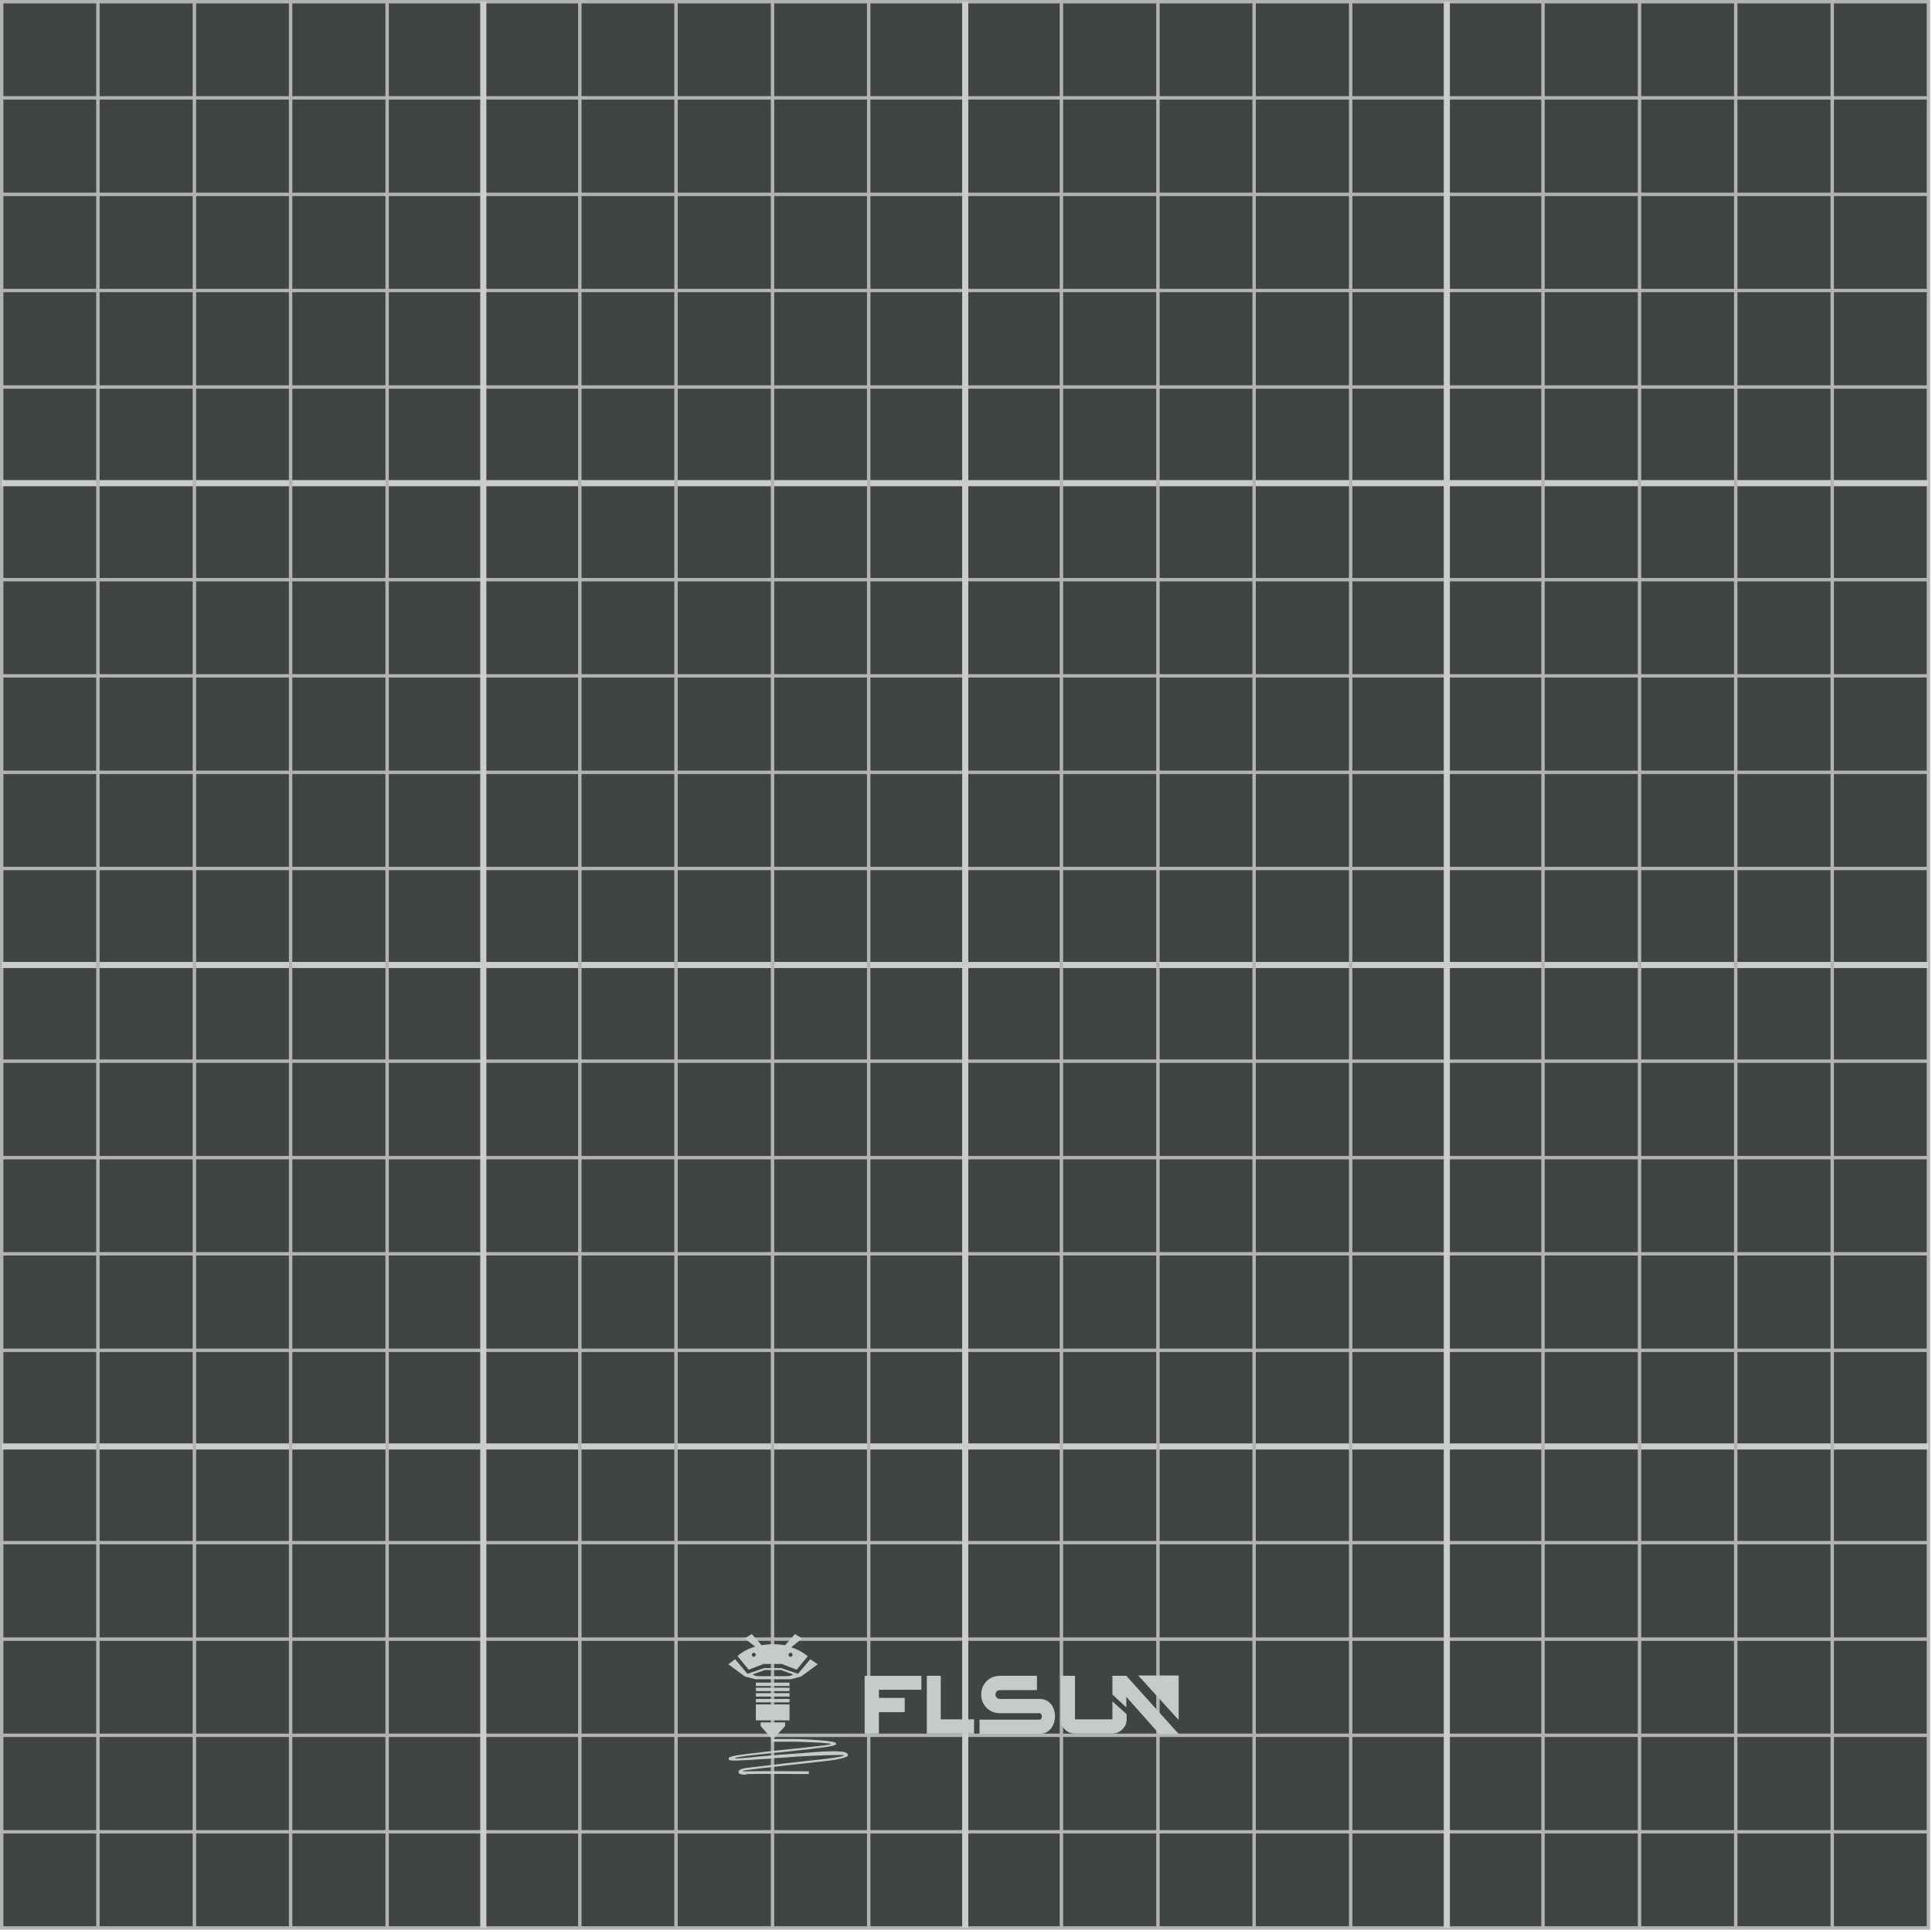 <?xml version="1.0" standalone="no"?><!DOCTYPE svg PUBLIC "-//W3C//DTD SVG 1.1//EN" "http://www.w3.org/Graphics/SVG/1.1/DTD/svg11.dtd"><svg t="1705304541803" class="icon" viewBox="0 0 1025 1024" version="1.1" xmlns="http://www.w3.org/2000/svg" p-id="3911" xmlns:xlink="http://www.w3.org/1999/xlink" width="48.047" height="48"><path d="M0.905 0.902h1022.197v1022.197H0.905z" fill="#404442" p-id="3912"></path><path d="M1024.003 1024H0.003V0h1024v1024zM1.806 1022.197h1020.394V1.803H1.806v1020.394z" fill="#B3B3B3" p-id="3913"></path><path d="M0.905 972.07h1022.197" fill="#404442" p-id="3914"></path><path d="M0.905 971.168h1022.197v1.803H0.905z" fill="#B3B3B3" p-id="3915"></path><path d="M0.905 920.861h1022.197" fill="#404442" p-id="3916"></path><path d="M0.905 919.959h1022.197v1.803H0.905z" fill="#B3B3B3" p-id="3917"></path><path d="M0.905 869.832h1022.197" fill="#404442" p-id="3918"></path><path d="M0.905 868.93h1022.197v1.803H0.905z" fill="#B3B3B3" p-id="3919"></path><path d="M0.905 818.623h1022.197" fill="#404442" p-id="3920"></path><path d="M0.905 817.721h1022.197v1.803H0.905z" fill="#B3B3B3" p-id="3921"></path><path d="M0.905 767.594h1022.197" fill="#404442" p-id="3922"></path><path d="M0.905 765.971h1022.197v3.246H0.905z" fill="#CCCCCC" p-id="3923"></path><path d="M0.905 716.566h1022.197" fill="#404442" p-id="3924"></path><path d="M0.905 715.664h1022.197v1.803H0.905z" fill="#B3B3B3" p-id="3925"></path><path d="M0.905 665.357h1022.197" fill="#404442" p-id="3926"></path><path d="M0.905 664.455h1022.197v1.803H0.905z" fill="#B3B3B3" p-id="3927"></path><path d="M0.905 614.328h1022.197" fill="#404442" p-id="3928"></path><path d="M0.905 613.426h1022.197v1.803H0.905z" fill="#B3B3B3" p-id="3929"></path><path d="M0.905 563.119h1022.197" fill="#404442" p-id="3930"></path><path d="M0.905 562.217h1022.197v1.803H0.905z" fill="#B3B3B3" p-id="3931"></path><path d="M0.905 512.09h1022.197" fill="#404442" p-id="3932"></path><path d="M0.905 510.467h1022.197v3.246H0.905z" fill="#CCCCCC" p-id="3933"></path><path d="M0.905 460.881h1022.197" fill="#404442" p-id="3934"></path><path d="M0.905 459.98h1022.197v1.803H0.905z" fill="#B3B3B3" p-id="3935"></path><path d="M0.905 409.852h1022.197" fill="#404442" p-id="3936"></path><path d="M0.905 408.951h1022.197v1.803H0.905z" fill="#B3B3B3" p-id="3937"></path><path d="M0.905 358.643h1022.197" fill="#404442" p-id="3938"></path><path d="M0.905 357.742h1022.197v1.803H0.905z" fill="#B3B3B3" p-id="3939"></path><path d="M0.905 307.615h1022.197" fill="#404442" p-id="3940"></path><path d="M0.905 306.713h1022.197v1.803H0.905z" fill="#B3B3B3" p-id="3941"></path><path d="M0.905 256.406h1022.197" fill="#404442" p-id="3942"></path><path d="M0.905 254.783h1022.197v3.246H0.905z" fill="#CCCCCC" p-id="3943"></path><path d="M0.905 205.377h1022.197" fill="#404442" p-id="3944"></path><path d="M0.905 204.475h1022.197v1.803H0.905z" fill="#B3B3B3" p-id="3945"></path><path d="M0.905 154.168h1022.197" fill="#404442" p-id="3946"></path><path d="M0.905 153.266h1022.197v1.803H0.905z" fill="#B3B3B3" p-id="3947"></path><path d="M0.905 103.139h1022.197" fill="#404442" p-id="3948"></path><path d="M0.905 102.238h1022.197v1.803H0.905z" fill="#B3B3B3" p-id="3949"></path><path d="M0.905 51.93h1022.197" fill="#404442" p-id="3950"></path><path d="M0.905 51.029h1022.197v1.803H0.905z" fill="#B3B3B3" p-id="3951"></path><path d="M972.073 0.902v1022.197" fill="#404442" p-id="3952"></path><path d="M971.171 0.902h1.803v1022.197h-1.803z" fill="#B3B3B3" p-id="3953"></path><path d="M920.864 0.902v1022.197" fill="#404442" p-id="3954"></path><path d="M919.962 0.902h1.803v1022.197h-1.803z" fill="#B3B3B3" p-id="3955"></path><path d="M869.835 0.902v1022.197" fill="#404442" p-id="3956"></path><path d="M868.934 0.902h1.803v1022.197h-1.803z" fill="#B3B3B3" p-id="3957"></path><path d="M818.626 0.902v1022.197" fill="#404442" p-id="3958"></path><path d="M817.725 0.902h1.803v1022.197h-1.803z" fill="#B3B3B3" p-id="3959"></path><path d="M767.597 0.902v1022.197" fill="#404442" p-id="3960"></path><path d="M765.975 0.902h3.246v1022.197h-3.246z" fill="#CCCCCC" p-id="3961"></path><path d="M716.569 0.902v1022.197" fill="#404442" p-id="3962"></path><path d="M715.667 0.902h1.803v1022.197h-1.803z" fill="#B3B3B3" p-id="3963"></path><path d="M665.36 0.902v1022.197" fill="#404442" p-id="3964"></path><path d="M664.458 0.902h1.803v1022.197h-1.803z" fill="#B3B3B3" p-id="3965"></path><path d="M614.331 0.902v1022.197" fill="#404442" p-id="3966"></path><path d="M613.429 0.902h1.803v1022.197h-1.803z" fill="#B3B3B3" p-id="3967"></path><path d="M563.122 0.902v1022.197" fill="#404442" p-id="3968"></path><path d="M562.22 0.902h1.803v1022.197h-1.803z" fill="#B3B3B3" p-id="3969"></path><path d="M512.093 0.902v1022.197" fill="#404442" p-id="3970"></path><path d="M510.471 0.902h3.246v1022.197h-3.246z" fill="#CCCCCC" p-id="3971"></path><path d="M460.884 0.902v1022.197" fill="#404442" p-id="3972"></path><path d="M459.983 0.902h1.803v1022.197h-1.803z" fill="#B3B3B3" p-id="3973"></path><path d="M409.856 0.902v1022.197" fill="#404442" p-id="3974"></path><path d="M408.954 0.902h1.803v1022.197h-1.803z" fill="#B3B3B3" p-id="3975"></path><path d="M358.647 0.902v1022.197" fill="#404442" p-id="3976"></path><path d="M357.745 0.902h1.803v1022.197h-1.803z" fill="#B3B3B3" p-id="3977"></path><path d="M307.618 0.902v1022.197" fill="#404442" p-id="3978"></path><path d="M306.716 0.902h1.803v1022.197h-1.803z" fill="#B3B3B3" p-id="3979"></path><path d="M256.409 0.902v1022.197" fill="#404442" p-id="3980"></path><path d="M254.786 0.902h3.246v1022.197h-3.246z" fill="#CCCCCC" p-id="3981"></path><path d="M205.38 0.902v1022.197" fill="#404442" p-id="3982"></path><path d="M204.479 0.902h1.803v1022.197h-1.803z" fill="#B3B3B3" p-id="3983"></path><path d="M154.171 0.902v1022.197" fill="#404442" p-id="3984"></path><path d="M153.27 0.902h1.803v1022.197h-1.803z" fill="#B3B3B3" p-id="3985"></path><path d="M103.142 0.902v1022.197" fill="#404442" p-id="3986"></path><path d="M102.241 0.902h1.803v1022.197h-1.803z" fill="#B3B3B3" p-id="3987"></path><path d="M51.933 0.902v1022.197" fill="#404442" p-id="3988"></path><path d="M51.032 0.902h1.803v1022.197h-1.803z" fill="#B3B3B3" p-id="3989"></path><path d="M458.721 889.306v30.653h7.573v-11.36h13.704v-7.573h-13.704v-4.328h22.539v-7.393h-22.539zM499.111 912.386v-23.08h-7.393v30.653h25.064V912.386zM551.582 901.567h-21.097c-1.443 0-2.344-1.082-2.344-2.344 0-1.443 1.082-2.344 2.344-2.344h19.654v-7.573h-19.834c-5.409 0-9.737 4.328-9.737 9.917s4.328 9.917 9.737 9.917h21.097c1.803 0 1.803 3.426 0 3.426h-31.735v7.573h31.735c5.049 0 8.294-4.147 8.294-9.376 0-5.049-3.065-9.196-8.114-9.196zM590.169 902.829v9.557h-19.834v-23.08h-7.573V912.386c0 4.147 3.246 7.573 7.573 7.573h19.834c3.967 0 7.573-3.426 7.573-7.573v-2.705l-7.573-6.852zM625.33 920.139l-27.768-30.834h-7.393v9.917l7.393 6.852v-5.59l17.49 19.654z" fill="#C5CBC9" p-id="3990"></path><path d="M625.33 912.747v-23.621h-21.457z" fill="#C5CBC9" p-id="3991"></path><path d="M401.02 904.452h17.851v8.475h-17.851zM401.02 892.912h17.851v1.803h-17.851zM401.02 895.617h17.851v1.803h-17.851zM401.02 898.502h17.851v1.803h-17.851zM401.02 901.567h17.851v1.803h-17.851zM410.397 922.664l6.131-6.672v-1.983h-12.983v1.983l5.95 6.672zM395.431 941.777c-2.524 0-3.606-0.541-3.606-1.443-0.18-1.443 2.885-1.983 4.147-2.164 3.967-0.541 37.145-4.328 42.554-4.868 4.328-0.541 9.196-1.262 9.196-1.803 0-0.541-17.671 0.18-25.785 0.721-3.065 0.18-5.59 0.541-7.753 0.541-1.803 0.18-3.967 0.18-6.311 0.541-16.589 1.082-20.375 1.262-21.097 0.541-0.18-0.18-0.18-0.361-0.18-0.541 0-0.721 0-1.443 10.999-2.705 5.59-0.541 11.36-1.443 12.261-1.443 3.426-0.361 31.014-3.065 31.014-3.606 0-0.721-16.048-1.262-18.933-1.262h-12.622v-1.443h12.622c1.443 0 6.852 0.18 11.54 0.541 10.098 0.721 10.098 1.443 10.098 1.983 0 0.721 0 1.262-16.228 3.065-7.934 0.902-16.228 1.803-17.31 1.803-4.328 0.541-20.015 1.983-20.015 2.705s12.081-0.902 17.851-1.262c2.344-0.18 4.328-0.361 6.491-0.541s4.508-0.361 7.753-0.541c14.245-1.262 25.424-1.983 27.227-0.18 0.361 0.361 0.541 0.541 0.541 0.902 0 0.541 0 0.902-3.426 1.803-1.262 0.361-3.967 0.902-7.213 1.262-5.409 0.541-38.767 4.328-42.554 4.868-1.262 0.18-2.705 0.361-2.705 0.541 0 0.18 1.082 0.18 2.344 0.18 5.229-0.18 32.637 0 32.817 0v1.443c-0.18 0-27.588-0.18-32.817 0-0.541 0.361-0.721 0.361-0.902 0.361zM429.87 880.471l-6.491 7.753-9.016-3.065h-8.835l-9.016 3.065-6.491-7.753-3.606 2.705 8.835 6.491 5.409 1.443h18.933l5.409-1.443 8.835-6.491-3.967-2.705z m-12.081 9.016h-15.507c-1.443 0-3.065-0.902-3.065-0.902l6.491-2.344h8.655l6.491 2.344c-0.18 0.18-1.623 0.902-3.065 0.902z" fill="#C5CBC9" p-id="3992"></path><path d="M419.773 874.16l5.77-4.688-3.787-2.344-5.229 5.95c-1.983-0.361-3.967-0.541-6.491-0.541-2.344 0-4.147 0.18-5.95 0.541l-5.229-5.95-3.787 2.344 5.59 4.328c-6.311 1.803-9.376 5.049-9.376 5.049l5.95 7.213 7.934-3.065h9.557l7.934 3.065 5.95-7.213c0 0.361-2.705-2.705-8.835-4.688z m-19.834 5.049c-0.541 0-1.082-0.541-1.082-1.082s0.541-1.082 1.082-1.082 1.082 0.541 1.082 1.082-0.721 1.082-1.082 1.082z m19.474 0c-0.541 0-1.082-0.541-1.082-1.082s0.541-1.082 1.082-1.082 1.082 0.541 1.082 1.082-0.541 1.082-1.082 1.082z" fill="#C5CBC9" p-id="3993"></path></svg>
